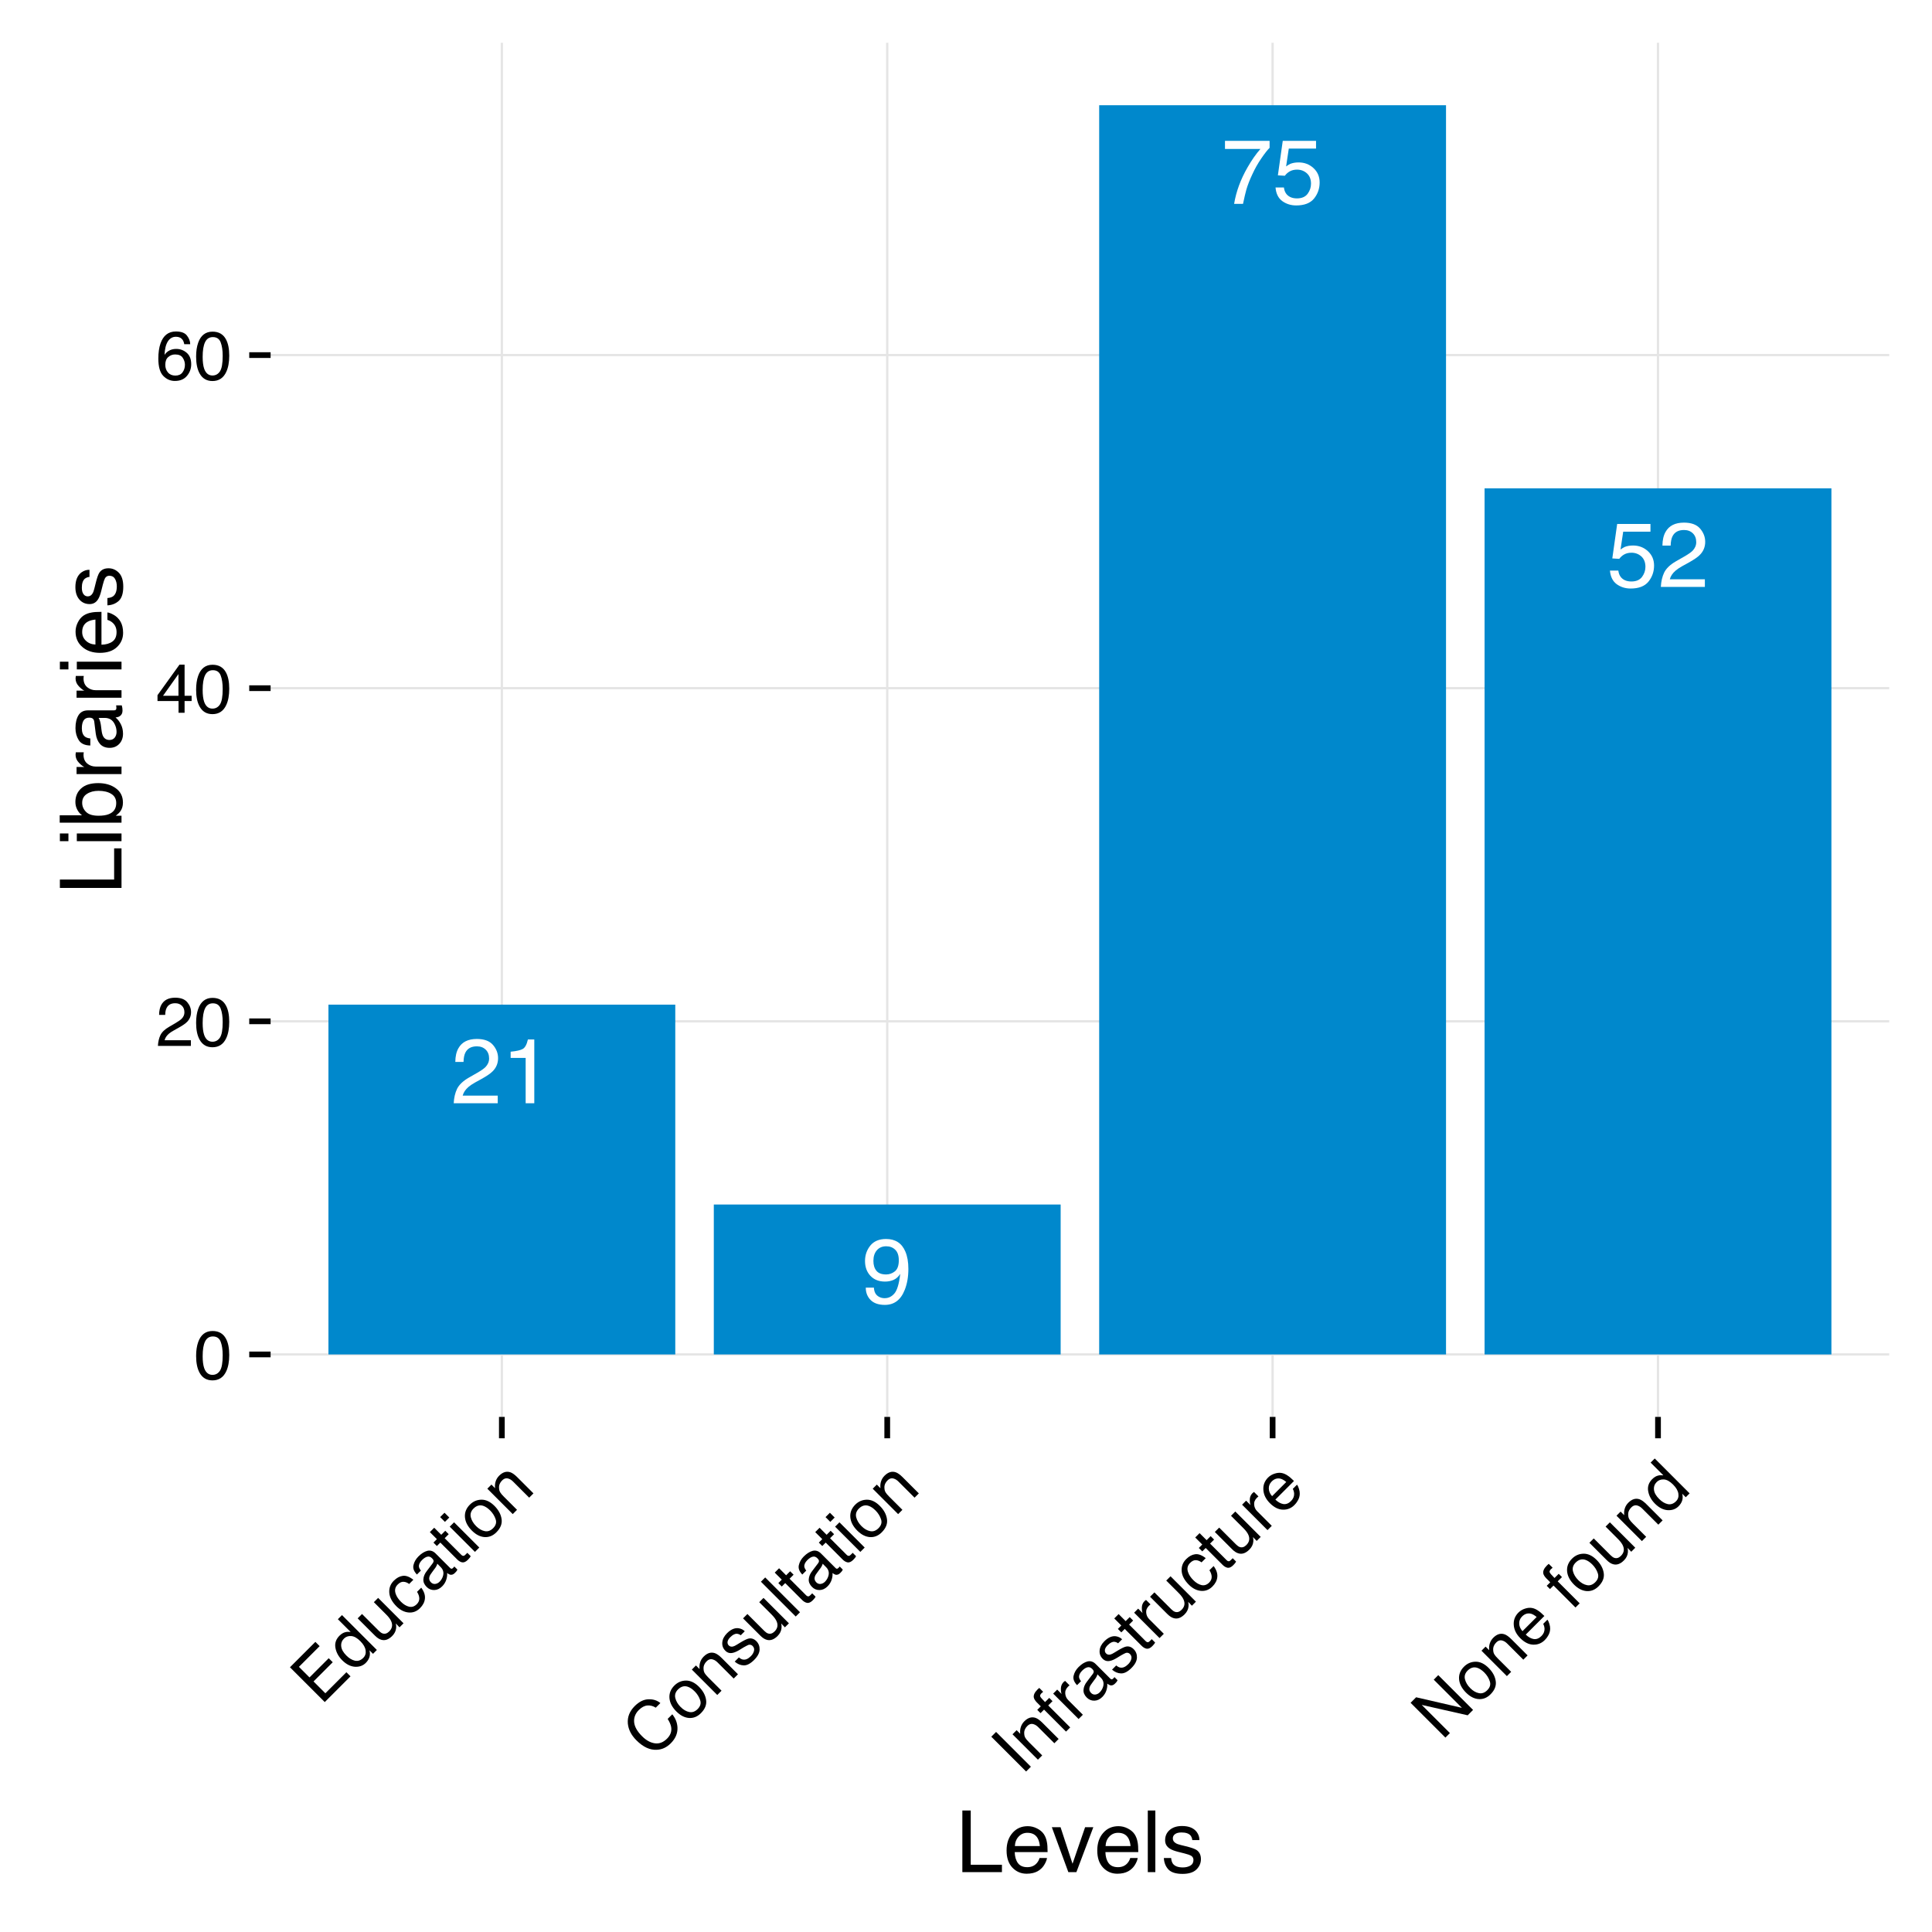<?xml version="1.0" encoding="UTF-8"?>
<svg xmlns="http://www.w3.org/2000/svg" xmlns:xlink="http://www.w3.org/1999/xlink" viewBox="0 0 360 360" version="1.1">
<defs>
<g>
<symbol overflow="visible" id="glyph0-0">
<path style="stroke:none;" d="M 0.547 0 L 0.547 -12.25 L 10.281 -12.25 L 10.281 0 Z M 8.734 -1.531 L 8.734 -10.719 L 2.078 -10.719 L 2.078 -1.531 Z "/>
</symbol>
<symbol overflow="visible" id="glyph0-1">
<path style="stroke:none;" d="M 0.531 0 C 0.582 -1.031 0.789 -1.926 1.156 -2.688 C 1.531 -3.445 2.254 -4.141 3.328 -4.766 L 4.938 -5.688 C 5.656 -6.102 6.16 -6.457 6.453 -6.75 C 6.898 -7.219 7.125 -7.75 7.125 -8.344 C 7.125 -9.031 6.914 -9.578 6.5 -9.984 C 6.082 -10.398 5.531 -10.609 4.844 -10.609 C 3.812 -10.609 3.098 -10.219 2.703 -9.438 C 2.492 -9.02 2.379 -8.441 2.359 -7.703 L 0.828 -7.703 C 0.836 -8.742 1.031 -9.594 1.406 -10.25 C 2.051 -11.406 3.195 -11.984 4.844 -11.984 C 6.207 -11.984 7.207 -11.613 7.844 -10.875 C 8.477 -10.133 8.797 -9.312 8.797 -8.406 C 8.797 -7.445 8.457 -6.629 7.781 -5.953 C 7.395 -5.555 6.695 -5.078 5.688 -4.516 L 4.547 -3.891 C 4.004 -3.586 3.578 -3.301 3.266 -3.031 C 2.703 -2.539 2.348 -2.004 2.203 -1.422 L 8.734 -1.422 L 8.734 0 Z "/>
</symbol>
<symbol overflow="visible" id="glyph0-2">
<path style="stroke:none;" d="M 1.641 -8.453 L 1.641 -9.609 C 2.723 -9.711 3.477 -9.883 3.906 -10.125 C 4.332 -10.375 4.648 -10.961 4.859 -11.891 L 6.047 -11.891 L 6.047 0 L 4.438 0 L 4.438 -8.453 Z "/>
</symbol>
<symbol overflow="visible" id="glyph0-3">
<path style="stroke:none;" d="M 2.266 -2.891 C 2.305 -2.055 2.629 -1.484 3.234 -1.172 C 3.535 -1.004 3.879 -0.922 4.266 -0.922 C 4.984 -0.922 5.594 -1.219 6.094 -1.812 C 6.602 -2.406 6.961 -3.617 7.172 -5.453 C 6.836 -4.922 6.422 -4.547 5.922 -4.328 C 5.43 -4.117 4.906 -4.016 4.344 -4.016 C 3.195 -4.016 2.285 -4.375 1.609 -5.094 C 0.941 -5.812 0.609 -6.734 0.609 -7.859 C 0.609 -8.941 0.938 -9.895 1.594 -10.719 C 2.258 -11.539 3.238 -11.953 4.531 -11.953 C 6.27 -11.953 7.469 -11.172 8.125 -9.609 C 8.5 -8.742 8.688 -7.664 8.688 -6.375 C 8.688 -4.906 8.461 -3.609 8.016 -2.484 C 7.285 -0.609 6.051 0.328 4.312 0.328 C 3.145 0.328 2.258 0.023 1.656 -0.578 C 1.051 -1.191 0.75 -1.961 0.75 -2.891 Z M 4.547 -5.344 C 5.141 -5.344 5.68 -5.535 6.172 -5.922 C 6.66 -6.316 6.906 -7.004 6.906 -7.984 C 6.906 -8.859 6.688 -9.508 6.25 -9.938 C 5.812 -10.375 5.25 -10.594 4.562 -10.594 C 3.82 -10.594 3.238 -10.344 2.812 -9.844 C 2.383 -9.352 2.172 -8.695 2.172 -7.875 C 2.172 -7.102 2.359 -6.488 2.734 -6.031 C 3.109 -5.57 3.711 -5.344 4.547 -5.344 Z "/>
</symbol>
<symbol overflow="visible" id="glyph0-4">
<path style="stroke:none;" d="M 8.938 -11.734 L 8.938 -10.438 C 8.551 -10.062 8.039 -9.41 7.406 -8.484 C 6.77 -7.566 6.207 -6.57 5.719 -5.5 C 5.227 -4.457 4.859 -3.508 4.609 -2.656 C 4.453 -2.102 4.242 -1.219 3.984 0 L 2.328 0 C 2.703 -2.281 3.535 -4.547 4.828 -6.797 C 5.586 -8.129 6.391 -9.273 7.234 -10.234 L 0.625 -10.234 L 0.625 -11.734 Z "/>
</symbol>
<symbol overflow="visible" id="glyph0-5">
<path style="stroke:none;" d="M 2.109 -3.047 C 2.211 -2.191 2.609 -1.598 3.297 -1.266 C 3.648 -1.098 4.062 -1.016 4.531 -1.016 C 5.426 -1.016 6.086 -1.297 6.516 -1.859 C 6.941 -2.43 7.156 -3.062 7.156 -3.75 C 7.156 -4.582 6.898 -5.227 6.391 -5.688 C 5.879 -6.145 5.27 -6.375 4.562 -6.375 C 4.039 -6.375 3.594 -6.27 3.219 -6.062 C 2.852 -5.863 2.539 -5.586 2.281 -5.234 L 0.984 -5.312 L 1.891 -11.734 L 8.094 -11.734 L 8.094 -10.297 L 3.016 -10.297 L 2.516 -6.969 C 2.785 -7.176 3.047 -7.336 3.297 -7.453 C 3.742 -7.629 4.258 -7.719 4.844 -7.719 C 5.938 -7.719 6.863 -7.363 7.625 -6.656 C 8.383 -5.957 8.766 -5.066 8.766 -3.984 C 8.766 -2.848 8.414 -1.848 7.719 -0.984 C 7.02 -0.129 5.91 0.297 4.391 0.297 C 3.41 0.297 2.547 0.023 1.797 -0.516 C 1.055 -1.066 0.641 -1.91 0.547 -3.047 Z "/>
</symbol>
<symbol overflow="visible" id="glyph1-0">
<path style="stroke:none;" d="M 0.406 0 L 0.406 -9.172 L 7.703 -9.172 L 7.703 0 Z M 6.547 -1.156 L 6.547 -8.031 L 1.562 -8.031 L 1.562 -1.156 Z "/>
</symbol>
<symbol overflow="visible" id="glyph1-1">
<path style="stroke:none;" d="M 3.469 -8.953 C 4.625 -8.953 5.457 -8.473 5.969 -7.516 C 6.375 -6.773 6.578 -5.766 6.578 -4.484 C 6.578 -3.266 6.395 -2.258 6.031 -1.469 C 5.508 -0.32 4.648 0.25 3.453 0.25 C 2.379 0.25 1.582 -0.219 1.062 -1.156 C 0.625 -1.938 0.406 -2.984 0.406 -4.297 C 0.406 -5.305 0.535 -6.176 0.797 -6.906 C 1.285 -8.27 2.176 -8.953 3.469 -8.953 Z M 3.453 -0.781 C 4.035 -0.781 4.5 -1.035 4.844 -1.547 C 5.188 -2.066 5.359 -3.031 5.359 -4.438 C 5.359 -5.457 5.234 -6.297 4.984 -6.953 C 4.734 -7.609 4.25 -7.938 3.531 -7.938 C 2.863 -7.938 2.379 -7.625 2.078 -7 C 1.773 -6.375 1.625 -5.457 1.625 -4.25 C 1.625 -3.332 1.719 -2.598 1.906 -2.047 C 2.207 -1.203 2.723 -0.781 3.453 -0.781 Z "/>
</symbol>
<symbol overflow="visible" id="glyph1-2">
<path style="stroke:none;" d="M 0.406 0 C 0.445 -0.77 0.602 -1.441 0.875 -2.016 C 1.156 -2.586 1.695 -3.102 2.5 -3.562 L 3.703 -4.266 C 4.234 -4.578 4.609 -4.844 4.828 -5.062 C 5.172 -5.406 5.344 -5.801 5.344 -6.25 C 5.344 -6.77 5.188 -7.18 4.875 -7.484 C 4.562 -7.797 4.145 -7.953 3.625 -7.953 C 2.852 -7.953 2.32 -7.66 2.031 -7.078 C 1.863 -6.766 1.773 -6.332 1.766 -5.781 L 0.625 -5.781 C 0.633 -6.551 0.773 -7.18 1.047 -7.672 C 1.535 -8.547 2.395 -8.984 3.625 -8.984 C 4.656 -8.984 5.406 -8.703 5.875 -8.141 C 6.344 -7.586 6.578 -6.973 6.578 -6.297 C 6.578 -5.578 6.328 -4.969 5.828 -4.469 C 5.535 -4.164 5.016 -3.805 4.266 -3.391 L 3.406 -2.906 C 3 -2.688 2.676 -2.473 2.438 -2.266 C 2.02 -1.898 1.758 -1.5 1.656 -1.062 L 6.547 -1.062 L 6.547 0 Z "/>
</symbol>
<symbol overflow="visible" id="glyph1-3">
<path style="stroke:none;" d="M 4.234 -3.172 L 4.234 -7.219 L 1.359 -3.172 Z M 4.25 0 L 4.25 -2.188 L 0.328 -2.188 L 0.328 -3.281 L 4.422 -8.969 L 5.375 -8.969 L 5.375 -3.172 L 6.688 -3.172 L 6.688 -2.188 L 5.375 -2.188 L 5.375 0 Z "/>
</symbol>
<symbol overflow="visible" id="glyph1-4">
<path style="stroke:none;" d="M 3.75 -8.984 C 4.75 -8.984 5.441 -8.723 5.828 -8.203 C 6.223 -7.68 6.422 -7.148 6.422 -6.609 L 5.312 -6.609 C 5.25 -6.961 5.145 -7.238 5 -7.438 C 4.727 -7.812 4.316 -8 3.766 -8 C 3.129 -8 2.625 -7.707 2.25 -7.125 C 1.883 -6.539 1.68 -5.707 1.641 -4.625 C 1.898 -5.008 2.227 -5.297 2.625 -5.484 C 2.977 -5.648 3.375 -5.734 3.812 -5.734 C 4.562 -5.734 5.211 -5.492 5.766 -5.016 C 6.328 -4.535 6.609 -3.82 6.609 -2.875 C 6.609 -2.062 6.344 -1.336 5.812 -0.703 C 5.289 -0.078 4.539 0.234 3.562 0.234 C 2.727 0.234 2.004 -0.082 1.391 -0.719 C 0.785 -1.352 0.484 -2.426 0.484 -3.938 C 0.484 -5.039 0.617 -5.984 0.891 -6.766 C 1.41 -8.242 2.363 -8.984 3.75 -8.984 Z M 3.656 -0.766 C 4.25 -0.766 4.691 -0.961 4.984 -1.359 C 5.285 -1.766 5.438 -2.238 5.438 -2.781 C 5.438 -3.238 5.301 -3.672 5.031 -4.078 C 4.77 -4.492 4.297 -4.703 3.609 -4.703 C 3.117 -4.703 2.691 -4.539 2.328 -4.219 C 1.961 -3.906 1.781 -3.426 1.781 -2.781 C 1.781 -2.207 1.945 -1.727 2.281 -1.344 C 2.613 -0.957 3.07 -0.766 3.656 -0.766 Z "/>
</symbol>
<symbol overflow="visible" id="glyph2-0">
<path style="stroke:none;" d="M 0.281 -0.281 L -6.203 -6.766 L -1.031 -11.938 L 5.453 -5.453 Z M 3.812 -5.438 L -1.047 -10.297 L -4.562 -6.781 L 0.297 -1.922 Z "/>
</symbol>
<symbol overflow="visible" id="glyph2-1">
<path style="stroke:none;" d="M -5.719 -7.25 L -0.984 -11.984 L -0.188 -11.188 L -4.047 -7.328 L -2.078 -5.359 L 1.5 -8.938 L 2.25 -8.188 L -1.328 -4.609 L 0.875 -2.406 L 4.797 -6.328 L 5.562 -5.562 L 0.766 -0.766 Z M -3.312 -9.656 Z "/>
</symbol>
<symbol overflow="visible" id="glyph2-2">
<path style="stroke:none;" d="M -1.234 -3.391 C -0.723 -2.879 -0.191 -2.562 0.359 -2.438 C 0.922 -2.32 1.438 -2.5 1.906 -2.969 C 2.281 -3.344 2.426 -3.805 2.344 -4.359 C 2.27 -4.922 1.941 -5.492 1.359 -6.078 C 0.754 -6.68 0.188 -7 -0.344 -7.031 C -0.883 -7.07 -1.332 -6.914 -1.688 -6.562 C -2.094 -6.156 -2.266 -5.672 -2.203 -5.109 C -2.148 -4.555 -1.828 -3.984 -1.234 -3.391 Z M -2.531 -7.094 C -2.164 -7.457 -1.785 -7.68 -1.391 -7.766 C -1.16 -7.828 -0.848 -7.836 -0.453 -7.797 L -2.828 -10.172 L -2.062 -10.938 L 4.438 -4.438 L 3.719 -3.719 L 3.062 -4.375 C 3.176 -3.906 3.172 -3.477 3.047 -3.094 C 2.922 -2.707 2.695 -2.352 2.375 -2.031 C 1.844 -1.5 1.16 -1.258 0.328 -1.312 C -0.492 -1.375 -1.273 -1.773 -2.016 -2.516 C -2.703 -3.203 -3.125 -3.973 -3.281 -4.828 C -3.438 -5.68 -3.188 -6.438 -2.531 -7.094 Z "/>
</symbol>
<symbol overflow="visible" id="glyph2-3">
<path style="stroke:none;" d="M -3.359 -6.109 L -0.219 -2.969 C 0.031 -2.719 0.266 -2.555 0.484 -2.484 C 0.91 -2.348 1.316 -2.473 1.703 -2.859 C 2.254 -3.41 2.383 -4.031 2.094 -4.719 C 1.938 -5.102 1.629 -5.523 1.172 -5.984 L -1.156 -8.312 L -0.359 -9.109 L 4.375 -4.375 L 3.625 -3.625 L 2.938 -4.344 C 3.008 -4.062 3.031 -3.781 3 -3.5 C 2.945 -2.945 2.703 -2.453 2.266 -2.016 C 1.586 -1.336 0.906 -1.102 0.219 -1.312 C -0.156 -1.414 -0.547 -1.672 -0.953 -2.078 L -4.172 -5.297 Z M -2.375 -7.312 Z "/>
</symbol>
<symbol overflow="visible" id="glyph2-4">
<path style="stroke:none;" d="M -2.469 -7.281 C -1.938 -7.812 -1.375 -8.113 -0.781 -8.188 C -0.188 -8.258 0.461 -8.016 1.172 -7.453 L 0.391 -6.672 C 0.055 -6.922 -0.285 -7.055 -0.641 -7.078 C -1.004 -7.109 -1.375 -6.938 -1.75 -6.562 C -2.258 -6.051 -2.367 -5.441 -2.078 -4.734 C -1.91 -4.273 -1.594 -3.812 -1.125 -3.344 C -0.645 -2.863 -0.145 -2.562 0.375 -2.438 C 0.906 -2.32 1.383 -2.477 1.812 -2.906 C 2.133 -3.227 2.289 -3.586 2.281 -3.984 C 2.27 -4.379 2.129 -4.785 1.859 -5.203 L 2.641 -5.984 C 3.172 -5.266 3.398 -4.582 3.328 -3.938 C 3.266 -3.301 2.961 -2.711 2.422 -2.172 C 1.805 -1.555 1.086 -1.285 0.266 -1.359 C -0.547 -1.441 -1.289 -1.82 -1.969 -2.5 C -2.801 -3.332 -3.25 -4.18 -3.312 -5.047 C -3.375 -5.91 -3.094 -6.656 -2.469 -7.281 Z M -2.562 -7.125 Z "/>
</symbol>
<symbol overflow="visible" id="glyph2-5">
<path style="stroke:none;" d="M -0.078 -2.453 C 0.148 -2.223 0.414 -2.125 0.719 -2.156 C 1.031 -2.195 1.301 -2.332 1.531 -2.562 C 1.812 -2.844 2.016 -3.172 2.141 -3.547 C 2.367 -4.211 2.238 -4.789 1.75 -5.281 L 1.109 -5.922 C 1.078 -5.766 1.004 -5.586 0.891 -5.391 C 0.785 -5.203 0.664 -5.031 0.531 -4.875 L 0.109 -4.297 C -0.141 -3.984 -0.297 -3.711 -0.359 -3.484 C -0.473 -3.098 -0.379 -2.754 -0.078 -2.453 Z M 0.234 -5.984 C 0.398 -6.191 0.453 -6.391 0.391 -6.578 C 0.348 -6.68 0.258 -6.801 0.125 -6.938 C -0.145 -7.207 -0.43 -7.305 -0.734 -7.234 C -1.047 -7.172 -1.383 -6.957 -1.75 -6.594 C -2.164 -6.176 -2.352 -5.77 -2.312 -5.375 C -2.281 -5.156 -2.16 -4.91 -1.953 -4.641 L -2.688 -3.906 C -3.258 -4.5 -3.473 -5.086 -3.328 -5.672 C -3.191 -6.266 -2.883 -6.801 -2.406 -7.281 C -1.852 -7.832 -1.297 -8.18 -0.734 -8.328 C -0.172 -8.453 0.332 -8.289 0.781 -7.844 L 3.5 -5.125 C 3.582 -5.039 3.664 -4.992 3.75 -4.984 C 3.832 -4.973 3.926 -5.02 4.031 -5.125 C 4.062 -5.156 4.098 -5.191 4.141 -5.234 C 4.191 -5.285 4.238 -5.344 4.281 -5.406 L 4.859 -4.828 C 4.773 -4.66 4.703 -4.539 4.641 -4.469 C 4.586 -4.406 4.5 -4.312 4.375 -4.188 C 4.102 -3.914 3.812 -3.812 3.5 -3.875 C 3.344 -3.926 3.156 -4.031 2.938 -4.188 C 2.977 -3.812 2.926 -3.395 2.781 -2.938 C 2.633 -2.477 2.379 -2.066 2.016 -1.703 C 1.566 -1.254 1.07 -1.023 0.531 -1.016 C -0.008 -1.004 -0.477 -1.195 -0.875 -1.594 C -1.32 -2.039 -1.523 -2.52 -1.484 -3.031 C -1.453 -3.551 -1.238 -4.062 -0.844 -4.562 Z M -2.375 -7.312 Z "/>
</symbol>
<symbol overflow="visible" id="glyph2-6">
<path style="stroke:none;" d="M -5.312 -6.781 L -4.5 -7.594 L -3.188 -6.281 L -2.438 -7.031 L -1.797 -6.391 L -2.547 -5.641 L 0.547 -2.547 C 0.711 -2.379 0.883 -2.32 1.062 -2.375 C 1.145 -2.414 1.254 -2.504 1.391 -2.641 C 1.43 -2.68 1.473 -2.723 1.516 -2.766 C 1.555 -2.805 1.609 -2.859 1.672 -2.922 L 2.297 -2.297 C 2.242 -2.18 2.172 -2.066 2.078 -1.953 C 1.984 -1.836 1.883 -1.727 1.781 -1.625 C 1.406 -1.25 1.051 -1.086 0.719 -1.141 C 0.395 -1.203 0.082 -1.383 -0.219 -1.688 L -3.359 -4.828 L -4 -4.188 L -4.641 -4.828 L -4 -5.469 Z "/>
</symbol>
<symbol overflow="visible" id="glyph2-7">
<path style="stroke:none;" d="M -4.125 -5.281 L -3.312 -6.094 L 1.391 -1.391 L 0.578 -0.578 Z M -5.906 -7.062 L -5.094 -7.875 L -4.203 -6.984 L -5.016 -6.172 Z "/>
</symbol>
<symbol overflow="visible" id="glyph2-8">
<path style="stroke:none;" d="M 1.953 -2.984 C 2.473 -3.504 2.629 -4.062 2.422 -4.656 C 2.223 -5.258 1.883 -5.801 1.406 -6.281 C 0.957 -6.727 0.52 -7.02 0.094 -7.156 C -0.551 -7.363 -1.148 -7.191 -1.703 -6.641 C -2.18 -6.16 -2.348 -5.625 -2.203 -5.031 C -2.055 -4.438 -1.723 -3.879 -1.203 -3.359 C -0.703 -2.859 -0.172 -2.551 0.391 -2.438 C 0.953 -2.32 1.473 -2.504 1.953 -2.984 Z M -2.375 -7.375 C -1.77 -7.977 -1.051 -8.285 -0.219 -8.297 C 0.613 -8.305 1.422 -7.922 2.203 -7.141 C 2.961 -6.379 3.406 -5.562 3.531 -4.688 C 3.664 -3.82 3.344 -3 2.562 -2.219 C 1.914 -1.57 1.176 -1.273 0.344 -1.328 C -0.477 -1.391 -1.258 -1.789 -2 -2.531 C -2.789 -3.32 -3.223 -4.156 -3.297 -5.031 C -3.367 -5.906 -3.062 -6.688 -2.375 -7.375 Z M -2.375 -7.312 Z "/>
</symbol>
<symbol overflow="visible" id="glyph2-9">
<path style="stroke:none;" d="M -4.156 -5.312 L -3.391 -6.078 L -2.719 -5.406 C -2.77 -5.895 -2.727 -6.328 -2.594 -6.703 C -2.469 -7.086 -2.254 -7.43 -1.953 -7.734 C -1.285 -8.398 -0.594 -8.613 0.125 -8.375 C 0.5 -8.25 0.926 -7.945 1.406 -7.469 L 4.438 -4.438 L 3.641 -3.641 L 0.656 -6.625 C 0.375 -6.906 0.098 -7.086 -0.172 -7.172 C -0.609 -7.336 -1.016 -7.234 -1.391 -6.859 C -1.578 -6.672 -1.707 -6.5 -1.781 -6.344 C -1.945 -6.051 -2.008 -5.727 -1.969 -5.375 C -1.957 -5.094 -1.883 -4.844 -1.75 -4.625 C -1.625 -4.414 -1.406 -4.156 -1.094 -3.844 L 1.375 -1.375 L 0.578 -0.578 Z M -2.391 -7.297 Z "/>
</symbol>
<symbol overflow="visible" id="glyph2-10">
<path style="stroke:none;" d="M -3.234 -10.078 C -2.41 -10.898 -1.555 -11.32 -0.672 -11.344 C 0.203 -11.375 0.941 -11.141 1.547 -10.641 L 0.688 -9.781 C 0.176 -10.102 -0.344 -10.238 -0.875 -10.188 C -1.414 -10.145 -1.945 -9.863 -2.469 -9.344 C -3.113 -8.695 -3.406 -7.953 -3.344 -7.109 C -3.281 -6.266 -2.785 -5.379 -1.859 -4.453 C -1.098 -3.691 -0.305 -3.254 0.516 -3.141 C 1.336 -3.023 2.098 -3.316 2.797 -4.016 C 3.453 -4.672 3.703 -5.41 3.547 -6.234 C 3.453 -6.68 3.238 -7.164 2.906 -7.688 L 3.766 -8.547 C 4.379 -7.785 4.703 -6.953 4.734 -6.047 C 4.773 -4.984 4.359 -4.016 3.484 -3.141 C 2.723 -2.379 1.863 -1.977 0.906 -1.938 C -0.383 -1.852 -1.66 -2.441 -2.922 -3.703 C -3.879 -4.66 -4.41 -5.703 -4.516 -6.828 C -4.617 -8.035 -4.191 -9.117 -3.234 -10.078 Z M -3.406 -9.906 Z "/>
</symbol>
<symbol overflow="visible" id="glyph2-11">
<path style="stroke:none;" d="M -0.422 -2.547 C -0.129 -2.297 0.141 -2.16 0.391 -2.141 C 0.848 -2.078 1.32 -2.289 1.812 -2.781 C 2.102 -3.07 2.297 -3.395 2.391 -3.75 C 2.484 -4.102 2.395 -4.414 2.125 -4.688 C 1.926 -4.883 1.68 -4.953 1.391 -4.891 C 1.223 -4.828 0.926 -4.676 0.5 -4.438 L -0.297 -3.953 C -0.805 -3.648 -1.219 -3.469 -1.531 -3.406 C -2.082 -3.27 -2.551 -3.395 -2.938 -3.781 C -3.375 -4.219 -3.566 -4.734 -3.516 -5.328 C -3.473 -5.93 -3.18 -6.504 -2.641 -7.047 C -1.922 -7.766 -1.203 -8.078 -0.484 -7.984 C -0.016 -7.91 0.367 -7.723 0.672 -7.422 L -0.078 -6.672 C -0.273 -6.828 -0.504 -6.922 -0.766 -6.953 C -1.148 -6.984 -1.57 -6.77 -2.031 -6.312 C -2.32 -6.02 -2.488 -5.738 -2.531 -5.469 C -2.57 -5.195 -2.5 -4.969 -2.312 -4.781 C -2.102 -4.57 -1.836 -4.504 -1.516 -4.578 C -1.316 -4.629 -1.078 -4.742 -0.797 -4.922 L -0.156 -5.312 C 0.57 -5.75 1.094 -6 1.406 -6.062 C 1.926 -6.164 2.398 -6.004 2.828 -5.578 C 3.254 -5.148 3.457 -4.625 3.438 -4 C 3.414 -3.375 3.078 -2.734 2.422 -2.078 C 1.723 -1.379 1.07 -1.039 0.469 -1.062 C -0.133 -1.082 -0.691 -1.316 -1.203 -1.766 Z M -2.609 -7.078 Z "/>
</symbol>
<symbol overflow="visible" id="glyph2-12">
<path style="stroke:none;" d="M -5.875 -7.094 L -5.078 -7.891 L 1.406 -1.406 L 0.609 -0.609 Z "/>
</symbol>
<symbol overflow="visible" id="glyph2-13">
<path style="stroke:none;" d="M -5.594 -7.375 L -4.703 -8.266 L 1.781 -1.781 L 0.891 -0.891 Z "/>
</symbol>
<symbol overflow="visible" id="glyph2-14">
<path style="stroke:none;" d="M -4.672 -6.234 C -4.984 -6.566 -5.164 -6.863 -5.219 -7.125 C -5.301 -7.582 -5.078 -8.078 -4.547 -8.609 C -4.504 -8.648 -4.453 -8.695 -4.391 -8.75 C -4.336 -8.812 -4.273 -8.867 -4.203 -8.922 L -3.484 -8.203 C -3.555 -8.129 -3.613 -8.07 -3.656 -8.031 C -3.707 -8 -3.75 -7.969 -3.781 -7.938 C -4.02 -7.695 -4.098 -7.488 -4.016 -7.312 C -3.941 -7.145 -3.645 -6.801 -3.125 -6.281 L -2.344 -7.062 L -1.734 -6.453 L -2.531 -5.656 L 1.562 -1.562 L 0.781 -0.781 L -3.312 -4.875 L -3.969 -4.219 L -4.578 -4.828 L -3.922 -5.484 Z "/>
</symbol>
<symbol overflow="visible" id="glyph2-15">
<path style="stroke:none;" d="M -4.125 -5.344 L -3.375 -6.094 L -2.547 -5.266 C -2.648 -5.492 -2.695 -5.844 -2.688 -6.312 C -2.676 -6.781 -2.508 -7.176 -2.188 -7.5 C -2.176 -7.508 -2.148 -7.531 -2.109 -7.562 C -2.066 -7.594 -2 -7.645 -1.906 -7.719 L -1.078 -6.891 C -1.117 -6.848 -1.16 -6.805 -1.203 -6.766 C -1.254 -6.734 -1.301 -6.695 -1.344 -6.656 C -1.75 -6.25 -1.926 -5.805 -1.875 -5.328 C -1.832 -4.859 -1.645 -4.457 -1.312 -4.125 L 1.406 -1.406 L 0.609 -0.609 Z "/>
</symbol>
<symbol overflow="visible" id="glyph2-16">
<path style="stroke:none;" d="M -2.297 -7.391 C -1.953 -7.734 -1.539 -7.977 -1.062 -8.125 C -0.594 -8.281 -0.148 -8.316 0.266 -8.234 C 0.648 -8.16 1.031 -7.988 1.406 -7.719 C 1.676 -7.551 2.051 -7.227 2.531 -6.75 L -0.938 -3.281 C -0.445 -2.812 0.047 -2.535 0.547 -2.453 C 1.055 -2.379 1.535 -2.566 1.984 -3.016 C 2.391 -3.422 2.582 -3.883 2.562 -4.406 C 2.539 -4.719 2.457 -5.008 2.312 -5.281 L 3.094 -6.062 C 3.25 -5.863 3.375 -5.598 3.469 -5.266 C 3.57 -4.941 3.617 -4.641 3.609 -4.359 C 3.598 -3.867 3.453 -3.41 3.172 -2.984 C 3.035 -2.742 2.848 -2.504 2.609 -2.266 C 2.016 -1.672 1.301 -1.383 0.469 -1.406 C -0.363 -1.426 -1.172 -1.828 -1.953 -2.609 C -2.703 -3.359 -3.109 -4.176 -3.172 -5.062 C -3.242 -5.957 -2.953 -6.734 -2.297 -7.391 Z M 1.094 -6.562 C 0.707 -6.883 0.359 -7.086 0.047 -7.172 C -0.566 -7.328 -1.125 -7.156 -1.625 -6.656 C -2 -6.281 -2.176 -5.836 -2.156 -5.328 C -2.145 -4.828 -1.941 -4.359 -1.547 -3.922 Z M -2.375 -7.312 Z "/>
</symbol>
<symbol overflow="visible" id="glyph2-17">
<path style="stroke:none;" d="M -5.797 -7.172 L -4.766 -8.203 L 3.766 -6.234 L -1.484 -11.484 L -0.641 -12.328 L 5.844 -5.844 L 4.844 -4.844 L -3.719 -6.781 L 1.531 -1.531 L 0.688 -0.688 Z M -3.281 -9.688 Z "/>
</symbol>
<symbol overflow="visible" id="glyph2-18">
<path style="stroke:none;" d=""/>
</symbol>
<symbol overflow="visible" id="glyph3-0">
<path style="stroke:none;" d="M 0.516 0 L 0.516 -11.484 L 9.625 -11.484 L 9.625 0 Z M 8.188 -1.438 L 8.188 -10.047 L 1.953 -10.047 L 1.953 -1.438 Z "/>
</symbol>
<symbol overflow="visible" id="glyph3-1">
<path style="stroke:none;" d="M 1.219 -11.484 L 2.781 -11.484 L 2.781 -1.375 L 8.594 -1.375 L 8.594 0 L 1.219 0 Z "/>
</symbol>
<symbol overflow="visible" id="glyph3-2">
<path style="stroke:none;" d="M 4.516 -8.562 C 5.109 -8.562 5.68 -8.422 6.234 -8.141 C 6.797 -7.859 7.223 -7.5 7.516 -7.062 C 7.797 -6.633 7.984 -6.141 8.078 -5.578 C 8.16 -5.191 8.203 -4.578 8.203 -3.734 L 2.078 -3.734 C 2.098 -2.891 2.297 -2.207 2.672 -1.688 C 3.047 -1.176 3.629 -0.922 4.422 -0.922 C 5.148 -0.922 5.734 -1.164 6.172 -1.656 C 6.422 -1.938 6.598 -2.258 6.703 -2.625 L 8.094 -2.625 C 8.051 -2.32 7.926 -1.977 7.719 -1.594 C 7.52 -1.219 7.289 -0.91 7.031 -0.672 C 6.602 -0.254 6.078 0.023 5.453 0.172 C 5.109 0.254 4.723 0.297 4.297 0.297 C 3.254 0.297 2.367 -0.082 1.641 -0.844 C 0.922 -1.602 0.562 -2.664 0.562 -4.031 C 0.562 -5.375 0.926 -6.461 1.656 -7.297 C 2.383 -8.141 3.336 -8.562 4.516 -8.562 Z M 6.766 -4.859 C 6.703 -5.461 6.566 -5.945 6.359 -6.312 C 5.973 -6.988 5.332 -7.328 4.438 -7.328 C 3.789 -7.328 3.25 -7.094 2.812 -6.625 C 2.375 -6.164 2.141 -5.578 2.109 -4.859 Z M 4.391 -8.578 Z "/>
</symbol>
<symbol overflow="visible" id="glyph3-3">
<path style="stroke:none;" d="M 1.719 -8.375 L 3.953 -1.562 L 6.297 -8.375 L 7.828 -8.375 L 4.672 0 L 3.172 0 L 0.094 -8.375 Z "/>
</symbol>
<symbol overflow="visible" id="glyph3-4">
<path style="stroke:none;" d="M 1.078 -11.484 L 2.484 -11.484 L 2.484 0 L 1.078 0 Z "/>
</symbol>
<symbol overflow="visible" id="glyph3-5">
<path style="stroke:none;" d="M 1.875 -2.625 C 1.914 -2.156 2.031 -1.797 2.219 -1.547 C 2.57 -1.098 3.188 -0.875 4.062 -0.875 C 4.582 -0.875 5.039 -0.984 5.438 -1.203 C 5.832 -1.43 6.031 -1.785 6.031 -2.266 C 6.031 -2.617 5.875 -2.891 5.562 -3.078 C 5.352 -3.191 4.953 -3.328 4.359 -3.484 L 3.234 -3.766 C 2.523 -3.941 2 -4.141 1.656 -4.359 C 1.051 -4.734 0.75 -5.258 0.75 -5.938 C 0.75 -6.727 1.035 -7.367 1.609 -7.859 C 2.18 -8.348 2.945 -8.594 3.906 -8.594 C 5.164 -8.594 6.078 -8.223 6.641 -7.484 C 6.984 -7.016 7.148 -6.508 7.141 -5.969 L 5.812 -5.969 C 5.789 -6.281 5.68 -6.566 5.484 -6.828 C 5.16 -7.203 4.598 -7.391 3.797 -7.391 C 3.266 -7.391 2.863 -7.285 2.594 -7.078 C 2.32 -6.879 2.188 -6.613 2.188 -6.281 C 2.188 -5.914 2.363 -5.625 2.719 -5.406 C 2.926 -5.27 3.234 -5.156 3.641 -5.062 L 4.578 -4.828 C 5.586 -4.586 6.266 -4.352 6.609 -4.125 C 7.148 -3.758 7.422 -3.191 7.422 -2.422 C 7.422 -1.68 7.141 -1.035 6.578 -0.484 C 6.016 0.055 5.156 0.328 4 0.328 C 2.75 0.328 1.863 0.047 1.344 -0.516 C 0.832 -1.086 0.555 -1.789 0.516 -2.625 Z M 3.953 -8.578 Z "/>
</symbol>
<symbol overflow="visible" id="glyph4-0">
<path style="stroke:none;" d="M 0 -0.516 L -11.484 -0.516 L -11.484 -9.625 L 0 -9.625 Z M -1.438 -8.188 L -10.047 -8.188 L -10.047 -1.953 L -1.438 -1.953 Z "/>
</symbol>
<symbol overflow="visible" id="glyph4-1">
<path style="stroke:none;" d="M -11.484 -1.219 L -11.484 -2.781 L -1.375 -2.781 L -1.375 -8.594 L 0 -8.594 L 0 -1.219 Z "/>
</symbol>
<symbol overflow="visible" id="glyph4-2">
<path style="stroke:none;" d="M -8.328 -1.031 L -8.328 -2.469 L 0 -2.469 L 0 -1.031 Z M -11.484 -1.031 L -11.484 -2.469 L -9.891 -2.469 L -9.891 -1.031 Z "/>
</symbol>
<symbol overflow="visible" id="glyph4-3">
<path style="stroke:none;" d="M -11.516 -0.922 L -11.516 -2.297 L -7.359 -2.297 C -7.754 -2.598 -8.055 -2.961 -8.266 -3.391 C -8.484 -3.816 -8.594 -4.281 -8.594 -4.781 C -8.594 -5.82 -8.234 -6.664 -7.516 -7.312 C -6.797 -7.969 -5.738 -8.297 -4.344 -8.297 C -3.02 -8.297 -1.922 -7.973 -1.047 -7.328 C -0.172 -6.691 0.266 -5.805 0.266 -4.672 C 0.266 -4.035 0.109 -3.5 -0.203 -3.062 C -0.379 -2.801 -0.672 -2.52 -1.078 -2.219 L 0 -2.219 L 0 -0.922 Z M -0.984 -4.578 C -0.984 -5.336 -1.285 -5.906 -1.891 -6.281 C -2.492 -6.664 -3.289 -6.859 -4.281 -6.859 C -5.156 -6.859 -5.879 -6.664 -6.453 -6.281 C -7.035 -5.906 -7.328 -5.352 -7.328 -4.625 C -7.328 -3.977 -7.086 -3.414 -6.609 -2.938 C -6.141 -2.457 -5.363 -2.219 -4.281 -2.219 C -3.488 -2.219 -2.848 -2.316 -2.359 -2.516 C -1.441 -2.879 -0.984 -3.566 -0.984 -4.578 Z "/>
</symbol>
<symbol overflow="visible" id="glyph4-4">
<path style="stroke:none;" d="M -8.375 -1.078 L -8.375 -2.406 L -6.922 -2.406 C -7.203 -2.52 -7.547 -2.789 -7.953 -3.219 C -8.359 -3.645 -8.562 -4.133 -8.562 -4.688 C -8.562 -4.719 -8.555 -4.766 -8.547 -4.828 C -8.547 -4.891 -8.535 -4.992 -8.516 -5.141 L -7.031 -5.141 C -7.051 -5.055 -7.062 -4.977 -7.062 -4.906 C -7.07 -4.844 -7.078 -4.77 -7.078 -4.688 C -7.078 -3.977 -6.848 -3.43 -6.391 -3.047 C -5.93 -2.672 -5.406 -2.484 -4.812 -2.484 L 0 -2.484 L 0 -1.078 Z "/>
</symbol>
<symbol overflow="visible" id="glyph4-5">
<path style="stroke:none;" d="M -2.234 -2.109 C -1.828 -2.109 -1.504 -2.254 -1.266 -2.547 C -1.035 -2.848 -0.922 -3.203 -0.922 -3.609 C -0.922 -4.109 -1.035 -4.586 -1.266 -5.047 C -1.641 -5.828 -2.258 -6.219 -3.125 -6.219 L -4.266 -6.219 C -4.148 -6.051 -4.055 -5.832 -3.984 -5.562 C -3.91 -5.289 -3.859 -5.023 -3.828 -4.766 L -3.719 -3.906 C -3.656 -3.395 -3.551 -3.016 -3.406 -2.766 C -3.156 -2.328 -2.766 -2.109 -2.234 -2.109 Z M -5.078 -5.516 C -5.117 -5.836 -5.254 -6.055 -5.484 -6.172 C -5.609 -6.234 -5.785 -6.266 -6.016 -6.266 C -6.492 -6.266 -6.844 -6.094 -7.062 -5.75 C -7.281 -5.406 -7.391 -4.914 -7.391 -4.281 C -7.391 -3.551 -7.191 -3.031 -6.797 -2.719 C -6.578 -2.551 -6.25 -2.441 -5.812 -2.391 L -5.812 -1.078 C -6.844 -1.098 -7.562 -1.43 -7.969 -2.078 C -8.375 -2.723 -8.578 -3.469 -8.578 -4.312 C -8.578 -5.301 -8.391 -6.102 -8.016 -6.719 C -7.641 -7.32 -7.055 -7.625 -6.266 -7.625 L -1.438 -7.625 C -1.289 -7.625 -1.172 -7.656 -1.078 -7.719 C -0.992 -7.781 -0.953 -7.906 -0.953 -8.094 C -0.953 -8.156 -0.957 -8.223 -0.969 -8.297 C -0.977 -8.379 -0.988 -8.469 -1 -8.562 L 0.047 -8.562 C 0.109 -8.344 0.145 -8.176 0.156 -8.062 C 0.176 -7.945 0.188 -7.789 0.188 -7.594 C 0.188 -7.102 0.008 -6.75 -0.344 -6.531 C -0.52 -6.414 -0.773 -6.336 -1.109 -6.297 C -0.734 -6.004 -0.406 -5.586 -0.125 -5.047 C 0.145 -4.516 0.281 -3.926 0.281 -3.281 C 0.281 -2.508 0.047 -1.875 -0.422 -1.375 C -0.898 -0.883 -1.492 -0.641 -2.203 -0.641 C -2.973 -0.641 -3.57 -0.879 -4 -1.359 C -4.426 -1.848 -4.691 -2.488 -4.797 -3.281 Z M -8.578 -4.359 Z "/>
</symbol>
<symbol overflow="visible" id="glyph4-6">
<path style="stroke:none;" d="M -8.562 -4.516 C -8.562 -5.109 -8.422 -5.68 -8.141 -6.234 C -7.859 -6.797 -7.5 -7.223 -7.062 -7.516 C -6.633 -7.797 -6.141 -7.984 -5.578 -8.078 C -5.191 -8.16 -4.578 -8.203 -3.734 -8.203 L -3.734 -2.078 C -2.891 -2.098 -2.207 -2.297 -1.688 -2.672 C -1.176 -3.047 -0.922 -3.629 -0.922 -4.422 C -0.922 -5.148 -1.164 -5.734 -1.656 -6.172 C -1.938 -6.422 -2.258 -6.598 -2.625 -6.703 L -2.625 -8.094 C -2.32 -8.051 -1.977 -7.926 -1.594 -7.719 C -1.219 -7.52 -0.91 -7.289 -0.672 -7.031 C -0.254 -6.602 0.023 -6.078 0.172 -5.453 C 0.254 -5.109 0.297 -4.723 0.297 -4.297 C 0.297 -3.254 -0.082 -2.367 -0.844 -1.641 C -1.602 -0.922 -2.664 -0.562 -4.031 -0.562 C -5.375 -0.562 -6.461 -0.926 -7.297 -1.656 C -8.141 -2.383 -8.562 -3.336 -8.562 -4.516 Z M -4.859 -6.766 C -5.461 -6.703 -5.945 -6.566 -6.312 -6.359 C -6.988 -5.973 -7.328 -5.332 -7.328 -4.438 C -7.328 -3.789 -7.094 -3.25 -6.625 -2.812 C -6.164 -2.375 -5.578 -2.141 -4.859 -2.109 Z M -8.578 -4.391 Z "/>
</symbol>
<symbol overflow="visible" id="glyph4-7">
<path style="stroke:none;" d="M -2.625 -1.875 C -2.156 -1.914 -1.797 -2.031 -1.547 -2.219 C -1.098 -2.57 -0.875 -3.188 -0.875 -4.062 C -0.875 -4.582 -0.984 -5.039 -1.203 -5.438 C -1.43 -5.832 -1.785 -6.031 -2.266 -6.031 C -2.617 -6.031 -2.891 -5.875 -3.078 -5.562 C -3.191 -5.352 -3.328 -4.953 -3.484 -4.359 L -3.766 -3.234 C -3.941 -2.523 -4.141 -2 -4.359 -1.656 C -4.734 -1.051 -5.258 -0.75 -5.938 -0.75 C -6.727 -0.75 -7.367 -1.035 -7.859 -1.609 C -8.348 -2.18 -8.594 -2.945 -8.594 -3.906 C -8.594 -5.164 -8.223 -6.078 -7.484 -6.641 C -7.016 -6.984 -6.508 -7.148 -5.969 -7.141 L -5.969 -5.812 C -6.281 -5.789 -6.566 -5.68 -6.828 -5.484 C -7.203 -5.16 -7.391 -4.598 -7.391 -3.797 C -7.391 -3.266 -7.285 -2.863 -7.078 -2.594 C -6.879 -2.32 -6.613 -2.188 -6.281 -2.188 C -5.914 -2.188 -5.625 -2.363 -5.406 -2.719 C -5.27 -2.926 -5.156 -3.234 -5.062 -3.641 L -4.828 -4.578 C -4.586 -5.586 -4.352 -6.266 -4.125 -6.609 C -3.758 -7.148 -3.191 -7.422 -2.422 -7.422 C -1.68 -7.422 -1.035 -7.141 -0.484 -6.578 C 0.055 -6.016 0.328 -5.156 0.328 -4 C 0.328 -2.75 0.047 -1.863 -0.516 -1.344 C -1.086 -0.832 -1.789 -0.555 -2.625 -0.516 Z M -8.578 -3.953 Z "/>
</symbol>
</g>
<clipPath id="clip1">
  <path d="M 50.426 7.969 L 353 7.969 L 353 265 L 50.426 265 Z "/>
</clipPath>
<clipPath id="clip2">
  <path d="M 50.426 220 L 353 220 L 353 222 L 50.426 222 Z "/>
</clipPath>
<clipPath id="clip3">
  <path d="M 50.426 158 L 353 158 L 353 160 L 50.426 160 Z "/>
</clipPath>
<clipPath id="clip4">
  <path d="M 50.426 96 L 353 96 L 353 98 L 50.426 98 Z "/>
</clipPath>
<clipPath id="clip5">
  <path d="M 50.426 34 L 353 34 L 353 36 L 50.426 36 Z "/>
</clipPath>
<clipPath id="clip6">
  <path d="M 50.426 252 L 353 252 L 353 253 L 50.426 253 Z "/>
</clipPath>
<clipPath id="clip7">
  <path d="M 50.426 190 L 353 190 L 353 191 L 50.426 191 Z "/>
</clipPath>
<clipPath id="clip8">
  <path d="M 50.426 128 L 353 128 L 353 129 L 50.426 129 Z "/>
</clipPath>
<clipPath id="clip9">
  <path d="M 50.426 65 L 353 65 L 353 67 L 50.426 67 Z "/>
</clipPath>
<clipPath id="clip10">
  <path d="M 93 7.969 L 94 7.969 L 94 265 L 93 265 Z "/>
</clipPath>
<clipPath id="clip11">
  <path d="M 165 7.969 L 166 7.969 L 166 265 L 165 265 Z "/>
</clipPath>
<clipPath id="clip12">
  <path d="M 236 7.969 L 238 7.969 L 238 265 L 236 265 Z "/>
</clipPath>
<clipPath id="clip13">
  <path d="M 308 7.969 L 310 7.969 L 310 265 L 308 265 Z "/>
</clipPath>
<clipPath id="clip14">
  <path d="M 50.426 7.969 L 353 7.969 L 353 265 L 50.426 265 Z "/>
</clipPath>
</defs>
<g id="surface31">
<rect x="0" y="0" width="360" height="360" style="fill:rgb(100%,100%,100%);fill-opacity:1;stroke:none;"/>
<rect x="0" y="0" width="360" height="360" style="fill:rgb(100%,100%,100%);fill-opacity:1;stroke:none;"/>
<path style="fill:none;stroke-width:1.067;stroke-linecap:round;stroke-linejoin:round;stroke:rgb(100%,100%,100%);stroke-opacity:1;stroke-miterlimit:10;" d="M 0 360 L 360 360 L 360 0 L 0 0 Z "/>
<g clip-path="url(#clip1)" clip-rule="nonzero">
<path style=" stroke:none;fill-rule:nonzero;fill:rgb(100%,100%,100%);fill-opacity:1;" d="M 50.426 264.016 L 352.031 264.016 L 352.031 7.969 L 50.426 7.969 Z "/>
</g>
<g clip-path="url(#clip2)" clip-rule="nonzero">
<path style="fill:none;stroke-width:1.067;stroke-linecap:butt;stroke-linejoin:round;stroke:rgb(98.039%,98.039%,98.039%);stroke-opacity:0;stroke-miterlimit:10;" d="M 50.426 221.34 L 352.031 221.34 "/>
</g>
<g clip-path="url(#clip3)" clip-rule="nonzero">
<path style="fill:none;stroke-width:1.067;stroke-linecap:butt;stroke-linejoin:round;stroke:rgb(98.039%,98.039%,98.039%);stroke-opacity:0;stroke-miterlimit:10;" d="M 50.426 159.27 L 352.031 159.27 "/>
</g>
<g clip-path="url(#clip4)" clip-rule="nonzero">
<path style="fill:none;stroke-width:1.067;stroke-linecap:butt;stroke-linejoin:round;stroke:rgb(98.039%,98.039%,98.039%);stroke-opacity:0;stroke-miterlimit:10;" d="M 50.426 97.199 L 352.031 97.199 "/>
</g>
<g clip-path="url(#clip5)" clip-rule="nonzero">
<path style="fill:none;stroke-width:1.067;stroke-linecap:butt;stroke-linejoin:round;stroke:rgb(98.039%,98.039%,98.039%);stroke-opacity:0;stroke-miterlimit:10;" d="M 50.426 35.125 L 352.031 35.125 "/>
</g>
<g clip-path="url(#clip6)" clip-rule="nonzero">
<path style="fill:none;stroke-width:0.427;stroke-linecap:butt;stroke-linejoin:round;stroke:rgb(89.804%,89.804%,89.804%);stroke-opacity:1;stroke-miterlimit:10;" d="M 50.426 252.379 L 352.031 252.379 "/>
</g>
<g clip-path="url(#clip7)" clip-rule="nonzero">
<path style="fill:none;stroke-width:0.427;stroke-linecap:butt;stroke-linejoin:round;stroke:rgb(89.804%,89.804%,89.804%);stroke-opacity:1;stroke-miterlimit:10;" d="M 50.426 190.305 L 352.031 190.305 "/>
</g>
<g clip-path="url(#clip8)" clip-rule="nonzero">
<path style="fill:none;stroke-width:0.427;stroke-linecap:butt;stroke-linejoin:round;stroke:rgb(89.804%,89.804%,89.804%);stroke-opacity:1;stroke-miterlimit:10;" d="M 50.426 128.234 L 352.031 128.234 "/>
</g>
<g clip-path="url(#clip9)" clip-rule="nonzero">
<path style="fill:none;stroke-width:0.427;stroke-linecap:butt;stroke-linejoin:round;stroke:rgb(89.804%,89.804%,89.804%);stroke-opacity:1;stroke-miterlimit:10;" d="M 50.426 66.164 L 352.031 66.164 "/>
</g>
<g clip-path="url(#clip10)" clip-rule="nonzero">
<path style="fill:none;stroke-width:0.427;stroke-linecap:butt;stroke-linejoin:round;stroke:rgb(89.804%,89.804%,89.804%);stroke-opacity:1;stroke-miterlimit:10;" d="M 93.512 264.016 L 93.512 7.969 "/>
</g>
<g clip-path="url(#clip11)" clip-rule="nonzero">
<path style="fill:none;stroke-width:0.427;stroke-linecap:butt;stroke-linejoin:round;stroke:rgb(89.804%,89.804%,89.804%);stroke-opacity:1;stroke-miterlimit:10;" d="M 165.324 264.016 L 165.324 7.969 "/>
</g>
<g clip-path="url(#clip12)" clip-rule="nonzero">
<path style="fill:none;stroke-width:0.427;stroke-linecap:butt;stroke-linejoin:round;stroke:rgb(89.804%,89.804%,89.804%);stroke-opacity:1;stroke-miterlimit:10;" d="M 237.133 264.016 L 237.133 7.969 "/>
</g>
<g clip-path="url(#clip13)" clip-rule="nonzero">
<path style="fill:none;stroke-width:0.427;stroke-linecap:butt;stroke-linejoin:round;stroke:rgb(89.804%,89.804%,89.804%);stroke-opacity:1;stroke-miterlimit:10;" d="M 308.945 264.016 L 308.945 7.969 "/>
</g>
<path style=" stroke:none;fill-rule:nonzero;fill:rgb(0%,53.333%,80%);fill-opacity:1;" d="M 61.199 252.379 L 125.828 252.379 L 125.828 187.203 L 61.199 187.203 Z "/>
<path style=" stroke:none;fill-rule:nonzero;fill:rgb(0%,53.333%,80%);fill-opacity:1;" d="M 133.008 252.379 L 197.637 252.379 L 197.637 224.445 L 133.008 224.445 Z "/>
<path style=" stroke:none;fill-rule:nonzero;fill:rgb(0%,53.333%,80%);fill-opacity:1;" d="M 204.816 252.379 L 269.445 252.379 L 269.445 19.609 L 204.816 19.609 Z "/>
<path style=" stroke:none;fill-rule:nonzero;fill:rgb(0%,53.333%,80%);fill-opacity:1;" d="M 276.629 252.379 L 341.258 252.379 L 341.258 90.992 L 276.629 90.992 Z "/>
<g style="fill:rgb(100%,100%,100%);fill-opacity:1;">
  <use xlink:href="#glyph0-1" x="84.012" y="205.578"/>
  <use xlink:href="#glyph0-2" x="93.51" y="205.578"/>
</g>
<g style="fill:rgb(100%,100%,100%);fill-opacity:1;">
  <use xlink:href="#glyph0-3" x="160.574" y="242.82"/>
</g>
<g style="fill:rgb(100%,100%,100%);fill-opacity:1;">
  <use xlink:href="#glyph0-4" x="227.633" y="37.984"/>
  <use xlink:href="#glyph0-5" x="237.131" y="37.984"/>
</g>
<g style="fill:rgb(100%,100%,100%);fill-opacity:1;">
  <use xlink:href="#glyph0-5" x="299.445" y="109.367"/>
  <use xlink:href="#glyph0-1" x="308.943" y="109.367"/>
</g>
<g clip-path="url(#clip14)" clip-rule="nonzero">
<path style="fill:none;stroke-width:1.067;stroke-linecap:round;stroke-linejoin:round;stroke:rgb(49.804%,49.804%,49.804%);stroke-opacity:0;stroke-miterlimit:10;" d="M 50.426 264.016 L 352.031 264.016 L 352.031 7.969 L 50.426 7.969 Z "/>
</g>
<g style="fill:rgb(0%,0%,0%);fill-opacity:1;">
  <use xlink:href="#glyph1-1" x="36.137" y="256.965"/>
</g>
<g style="fill:rgb(0%,0%,0%);fill-opacity:1;">
  <use xlink:href="#glyph1-2" x="29.02" y="194.891"/>
  <use xlink:href="#glyph1-1" x="36.137" y="194.891"/>
</g>
<g style="fill:rgb(0%,0%,0%);fill-opacity:1;">
  <use xlink:href="#glyph1-3" x="29.02" y="132.82"/>
  <use xlink:href="#glyph1-1" x="36.137" y="132.82"/>
</g>
<g style="fill:rgb(0%,0%,0%);fill-opacity:1;">
  <use xlink:href="#glyph1-4" x="29.02" y="70.75"/>
  <use xlink:href="#glyph1-1" x="36.137" y="70.75"/>
</g>
<path style="fill:none;stroke-width:1.067;stroke-linecap:butt;stroke-linejoin:round;stroke:rgb(0%,0%,0%);stroke-opacity:1;stroke-miterlimit:10;" d="M 46.441 252.379 L 50.426 252.379 "/>
<path style="fill:none;stroke-width:1.067;stroke-linecap:butt;stroke-linejoin:round;stroke:rgb(0%,0%,0%);stroke-opacity:1;stroke-miterlimit:10;" d="M 46.441 190.305 L 50.426 190.305 "/>
<path style="fill:none;stroke-width:1.067;stroke-linecap:butt;stroke-linejoin:round;stroke:rgb(0%,0%,0%);stroke-opacity:1;stroke-miterlimit:10;" d="M 46.441 128.234 L 50.426 128.234 "/>
<path style="fill:none;stroke-width:1.067;stroke-linecap:butt;stroke-linejoin:round;stroke:rgb(0%,0%,0%);stroke-opacity:1;stroke-miterlimit:10;" d="M 46.441 66.164 L 50.426 66.164 "/>
<path style="fill:none;stroke-width:1.067;stroke-linecap:butt;stroke-linejoin:round;stroke:rgb(0%,0%,0%);stroke-opacity:1;stroke-miterlimit:10;" d="M 93.512 268 L 93.512 264.016 "/>
<path style="fill:none;stroke-width:1.067;stroke-linecap:butt;stroke-linejoin:round;stroke:rgb(0%,0%,0%);stroke-opacity:1;stroke-miterlimit:10;" d="M 165.324 268 L 165.324 264.016 "/>
<path style="fill:none;stroke-width:1.067;stroke-linecap:butt;stroke-linejoin:round;stroke:rgb(0%,0%,0%);stroke-opacity:1;stroke-miterlimit:10;" d="M 237.133 268 L 237.133 264.016 "/>
<path style="fill:none;stroke-width:1.067;stroke-linecap:butt;stroke-linejoin:round;stroke:rgb(0%,0%,0%);stroke-opacity:1;stroke-miterlimit:10;" d="M 308.945 268 L 308.945 264.016 "/>
<g style="fill:rgb(0%,0%,0%);fill-opacity:1;">
  <use xlink:href="#glyph2-1" x="59.75" y="317.922"/>
  <use xlink:href="#glyph2-2" x="65.785" y="311.886"/>
  <use xlink:href="#glyph2-3" x="70.818" y="306.854"/>
  <use xlink:href="#glyph2-4" x="75.85" y="301.821"/>
  <use xlink:href="#glyph2-5" x="80.375" y="297.297"/>
  <use xlink:href="#glyph2-6" x="85.407" y="292.265"/>
  <use xlink:href="#glyph2-7" x="87.921" y="289.751"/>
  <use xlink:href="#glyph2-8" x="89.932" y="287.74"/>
  <use xlink:href="#glyph2-9" x="94.964" y="282.708"/>
</g>
<g style="fill:rgb(0%,0%,0%);fill-opacity:1;">
  <use xlink:href="#glyph2-10" x="121.504" y="327.98"/>
  <use xlink:href="#glyph2-8" x="128.039" y="321.446"/>
  <use xlink:href="#glyph2-9" x="133.071" y="316.413"/>
  <use xlink:href="#glyph2-11" x="138.104" y="311.381"/>
  <use xlink:href="#glyph2-3" x="142.628" y="306.856"/>
  <use xlink:href="#glyph2-12" x="147.66" y="301.824"/>
  <use xlink:href="#glyph2-6" x="149.671" y="299.814"/>
  <use xlink:href="#glyph2-5" x="152.185" y="297.299"/>
  <use xlink:href="#glyph2-6" x="157.217" y="292.267"/>
  <use xlink:href="#glyph2-7" x="159.731" y="289.753"/>
  <use xlink:href="#glyph2-8" x="161.742" y="287.743"/>
  <use xlink:href="#glyph2-9" x="166.774" y="282.71"/>
</g>
<g style="fill:rgb(0%,0%,0%);fill-opacity:1;">
  <use xlink:href="#glyph2-13" x="190.309" y="330.984"/>
  <use xlink:href="#glyph2-9" x="192.823" y="328.47"/>
  <use xlink:href="#glyph2-14" x="197.855" y="323.438"/>
  <use xlink:href="#glyph2-15" x="200.369" y="320.924"/>
  <use xlink:href="#glyph2-5" x="203.382" y="317.91"/>
  <use xlink:href="#glyph2-11" x="208.415" y="312.878"/>
  <use xlink:href="#glyph2-6" x="212.939" y="308.354"/>
  <use xlink:href="#glyph2-15" x="215.453" y="305.84"/>
  <use xlink:href="#glyph2-3" x="218.467" y="302.826"/>
  <use xlink:href="#glyph2-4" x="223.499" y="297.794"/>
  <use xlink:href="#glyph2-6" x="228.024" y="293.269"/>
  <use xlink:href="#glyph2-3" x="230.538" y="290.755"/>
  <use xlink:href="#glyph2-15" x="235.57" y="285.723"/>
  <use xlink:href="#glyph2-16" x="238.583" y="282.71"/>
</g>
<g style="fill:rgb(0%,0%,0%);fill-opacity:1;">
  <use xlink:href="#glyph2-17" x="268.641" y="324.465"/>
  <use xlink:href="#glyph2-8" x="275.175" y="317.93"/>
  <use xlink:href="#glyph2-9" x="280.208" y="312.898"/>
  <use xlink:href="#glyph2-16" x="285.24" y="307.865"/>
  <use xlink:href="#glyph2-18" x="290.273" y="302.833"/>
  <use xlink:href="#glyph2-14" x="292.787" y="300.319"/>
  <use xlink:href="#glyph2-8" x="295.301" y="297.805"/>
  <use xlink:href="#glyph2-3" x="300.333" y="292.772"/>
  <use xlink:href="#glyph2-9" x="305.366" y="287.74"/>
  <use xlink:href="#glyph2-2" x="310.398" y="282.707"/>
</g>
<g style="fill:rgb(0%,0%,0%);fill-opacity:1;">
  <use xlink:href="#glyph3-1" x="178.102" y="348.844"/>
  <use xlink:href="#glyph3-2" x="187" y="348.844"/>
  <use xlink:href="#glyph3-3" x="195.898" y="348.844"/>
  <use xlink:href="#glyph3-2" x="203.898" y="348.844"/>
  <use xlink:href="#glyph3-4" x="212.797" y="348.844"/>
  <use xlink:href="#glyph3-5" x="216.352" y="348.844"/>
</g>
<g style="fill:rgb(0%,0%,0%);fill-opacity:1;">
  <use xlink:href="#glyph4-1" x="22.641" y="166.672"/>
  <use xlink:href="#glyph4-2" x="22.641" y="157.773"/>
  <use xlink:href="#glyph4-3" x="22.641" y="154.219"/>
  <use xlink:href="#glyph4-4" x="22.641" y="145.32"/>
  <use xlink:href="#glyph4-5" x="22.641" y="139.992"/>
  <use xlink:href="#glyph4-4" x="22.641" y="131.094"/>
  <use xlink:href="#glyph4-2" x="22.641" y="125.766"/>
  <use xlink:href="#glyph4-6" x="22.641" y="122.211"/>
  <use xlink:href="#glyph4-7" x="22.641" y="113.312"/>
</g>
</g>
</svg>